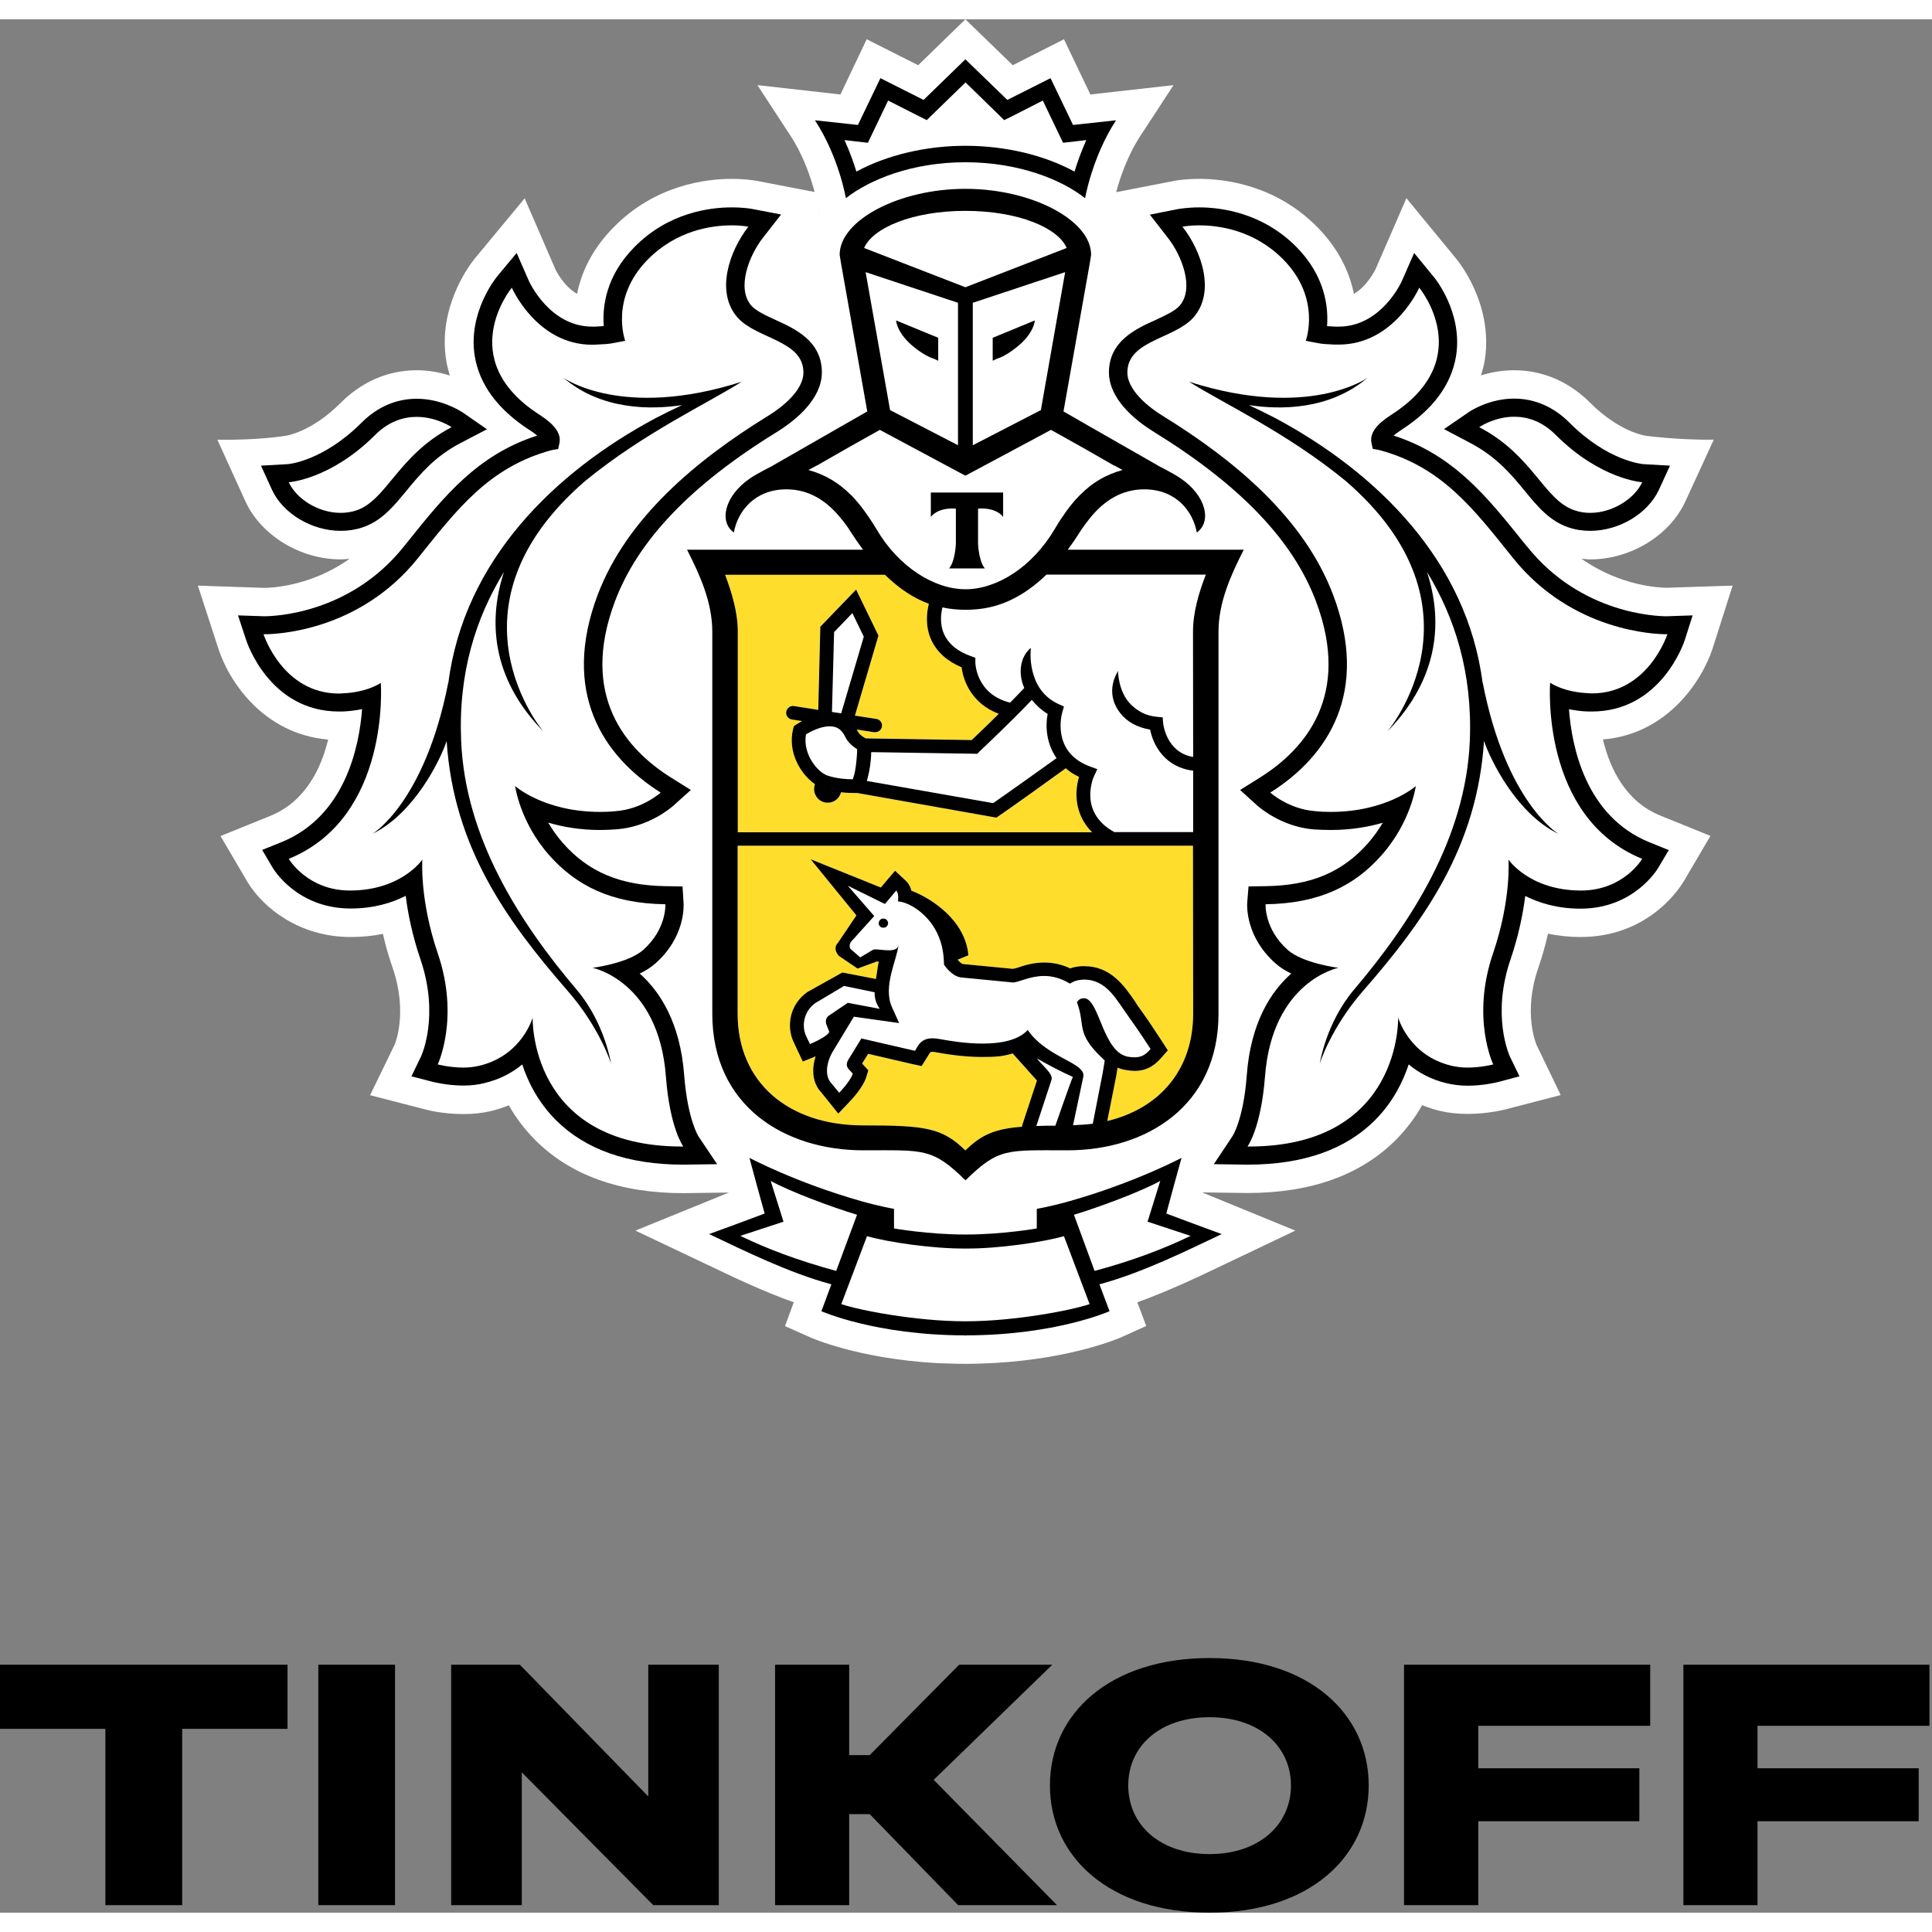 <?xml version="1.0" encoding="UTF-8"?>
<svg xmlns="http://www.w3.org/2000/svg" xmlns:xlink="http://www.w3.org/1999/xlink" width="50px" height="50px" viewBox="0 0 50 49" version="1.1">
<rect x="0" y="0" width="50" height="49" fill="#808080" stroke="none"/>
<g id="surface1">
<path style=" stroke:none;fill-rule:nonzero;fill:rgb(100%,100%,100%);fill-opacity:1;" d="M 44.324 16.277 L 44.84 14.656 L 43.133 14.711 C 42.988 14.711 41.941 14.68 40.926 13.957 C 41 13.965 41.078 13.977 41.156 13.977 C 42.199 13.977 43.211 13.359 43.617 12.477 L 44.352 10.879 C 43.434 10.891 42.59 10.777 42.59 10.777 C 42.582 10.773 41.922 10.691 41.156 9.926 C 40.605 9.375 39.926 9.082 39.188 9.082 C 38.863 9.082 38.578 9.137 38.328 9.215 C 38.367 9.086 38.406 8.953 38.426 8.82 C 38.66 7.324 37.68 6.188 37.68 6.188 L 36.398 4.629 L 35.602 6.461 C 35.598 6.465 35.398 6.895 35.039 7.105 C 34.93 6.566 34.664 5.961 34.098 5.383 C 33.023 4.293 31.719 4.129 31.035 4.129 C 30.719 4.129 30.492 4.164 30.438 4.172 L 28.887 4.473 C 28.977 4.133 29.168 3.543 29.516 3.012 L 30.371 1.703 L 28.219 1.945 L 27.535 0.516 L 26.211 1.188 L 24.984 0 L 23.762 1.188 L 22.43 0.516 L 21.75 1.945 L 19.602 1.703 L 20.457 3.012 C 20.805 3.543 20.992 4.129 21.082 4.469 L 19.605 4.184 L 19.555 4.176 C 19.48 4.164 19.254 4.129 18.938 4.129 C 18.254 4.129 16.949 4.293 15.879 5.383 C 15.309 5.961 15.043 6.566 14.934 7.105 C 14.574 6.898 14.375 6.473 14.375 6.473 L 13.578 4.633 L 12.277 6.203 C 12.117 6.402 11.332 7.477 11.547 8.82 C 11.566 8.957 11.605 9.086 11.641 9.219 C 11.395 9.141 11.109 9.082 10.785 9.082 C 10.047 9.082 9.367 9.375 8.816 9.926 C 8.055 10.691 7.395 10.777 7.398 10.777 C 7.398 10.777 6.703 10.898 5.625 10.879 L 6.352 12.477 C 6.758 13.359 7.773 13.977 8.816 13.977 C 8.895 13.977 8.973 13.969 9.047 13.961 C 8.035 14.684 6.988 14.711 6.859 14.715 L 5.121 14.656 L 5.648 16.277 C 5.914 17.109 6.797 18.492 8.492 18.641 C 8.309 19.398 7.898 20.246 7 20.613 L 5.707 21.137 L 6.414 22.34 C 6.812 22.992 7.746 23.75 9.078 23.75 C 9.363 23.75 9.641 23.723 9.91 23.668 C 9.977 23.965 10.062 24.262 10.164 24.555 C 10.562 25.715 10.219 26.52 10.215 26.531 L 9.578 27.844 L 11.004 28.211 C 11.02 28.219 11.453 28.332 11.992 28.332 C 12.238 28.332 12.469 28.309 12.691 28.258 C 12.855 28.219 13.016 28.168 13.168 28.105 C 13.352 28.43 13.578 28.727 13.84 28.992 C 14.75 29.914 16.047 30.379 17.688 30.379 L 17.691 30.379 L 18.863 30.363 L 16.445 31.348 L 18.281 32.219 C 18.949 32.539 19.738 32.918 20.543 33.203 L 20.316 33.82 L 20.949 34.102 C 21.004 34.129 22.223 34.664 24.246 34.777 C 24.246 34.777 24.734 34.797 25.004 34.797 C 25.273 34.797 25.754 34.773 25.754 34.773 C 27.766 34.656 28.973 34.129 29.031 34.102 L 29.664 33.816 L 29.434 33.203 C 30.262 32.906 31.082 32.512 31.719 32.207 L 33.523 31.348 L 31.109 30.359 L 32.285 30.375 C 33.93 30.375 35.223 29.91 36.137 28.988 C 36.395 28.723 36.621 28.43 36.805 28.102 C 36.957 28.164 37.121 28.215 37.285 28.254 C 37.504 28.305 37.738 28.328 37.984 28.328 C 38.512 28.328 38.949 28.215 38.961 28.211 L 40.391 27.84 L 39.77 26.551 C 39.754 26.52 39.41 25.711 39.809 24.555 C 39.91 24.258 39.996 23.961 40.062 23.664 C 40.332 23.719 40.613 23.75 40.902 23.75 C 42.598 23.75 43.41 22.578 43.566 22.324 L 44.266 21.133 L 42.973 20.609 C 42.074 20.246 41.664 19.395 41.484 18.637 C 43.152 18.5 44.051 17.117 44.324 16.277 Z M 21.195 5.027 L 21.176 5.031 L 21.191 5.016 Z M 21.195 5.027 "/>
<path style=" stroke:none;fill-rule:nonzero;fill:rgb(100%,100%,100%);fill-opacity:1;" d="M 24.984 4.957 C 23.617 4.957 22.59 5.398 22.363 5.914 L 24.984 6.93 L 27.605 5.914 C 27.383 5.398 26.355 4.957 24.984 4.957 Z M 24.984 4.957 "/>
<path style=" stroke:none;fill-rule:nonzero;fill:rgb(100%,100%,100%);fill-opacity:1;" d="M 25.012 31.812 L 24.961 31.812 C 24.129 31.816 22.988 31.648 22.438 31.492 L 21.773 33.25 C 22.211 33.406 23.691 33.695 24.988 33.695 C 26.281 33.695 27.762 33.402 28.199 33.25 L 27.535 31.492 C 26.984 31.652 25.844 31.816 25.012 31.812 Z M 25.012 31.812 "/>
<path style=" stroke:none;fill-rule:nonzero;fill:rgb(100%,100%,100%);fill-opacity:1;" d="M 30.027 30.062 C 29.535 30.336 28.434 30.746 27.793 30.938 L 28.328 32.391 C 29.32 32.125 30.137 31.816 30.812 31.484 L 29.699 31.117 Z M 30.027 30.062 "/>
<path style=" stroke:none;fill-rule:nonzero;fill:rgb(100%,100%,100%);fill-opacity:1;" d="M 19.945 30.062 L 20.277 31.117 L 19.16 31.484 C 19.832 31.816 20.656 32.125 21.641 32.391 L 22.18 30.938 C 21.543 30.746 20.441 30.336 19.945 30.062 Z M 19.945 30.062 "/>
<path style=" stroke:none;fill-rule:nonzero;fill:rgb(100%,100%,100%);fill-opacity:1;" d="M 24.984 3.273 C 26.02 3.273 27.031 3.516 27.809 3.941 C 27.883 3.707 27.98 3.422 28.117 3.125 L 27.82 3.16 L 27.512 3.195 L 27.383 2.918 L 26.988 2.102 L 26.27 2.469 L 25.992 2.609 L 25.77 2.395 L 24.988 1.637 L 24.211 2.395 L 23.988 2.609 L 23.707 2.469 L 22.984 2.102 L 22.598 2.918 L 22.465 3.195 L 22.152 3.16 L 21.859 3.125 C 21.996 3.426 22.094 3.707 22.164 3.941 C 22.945 3.516 23.957 3.273 24.984 3.273 Z M 24.984 3.273 "/>
<path style=" stroke:none;fill-rule:nonzero;fill:rgb(100%,100%,100%);fill-opacity:1;" d="M 40.75 12.707 C 40.883 12.754 41.02 12.773 41.156 12.773 C 41.738 12.773 42.305 12.402 42.5 11.98 C 42.5 11.98 41.43 11.914 40.277 10.77 C 39.91 10.395 39.523 10.285 39.188 10.285 C 38.672 10.285 38.285 10.555 38.285 10.555 C 39.676 11.281 39.957 12.445 40.75 12.707 Z M 40.75 12.707 "/>
<path style=" stroke:none;fill-rule:nonzero;fill:rgb(100%,100%,100%);fill-opacity:1;" d="M 8.816 12.773 C 8.949 12.773 9.086 12.754 9.219 12.707 C 10.012 12.445 10.297 11.281 11.688 10.555 C 11.688 10.555 11.301 10.285 10.785 10.285 C 10.453 10.285 10.062 10.395 9.695 10.77 C 8.547 11.914 7.473 11.98 7.473 11.98 C 7.664 12.402 8.23 12.773 8.816 12.773 Z M 8.816 12.773 "/>
<path style=" stroke:none;fill-rule:nonzero;fill:rgb(100%,100%,100%);fill-opacity:1;" d="M 41.129 17.445 C 41.152 17.449 41.172 17.449 41.199 17.449 C 42.656 17.449 43.148 15.914 43.148 15.914 L 43.121 15.914 C 42.855 15.914 40.688 15.855 39.156 13.945 C 38.145 12.688 37.32 11.582 35.688 11.148 L 35.527 11.121 L 35.492 10.961 C 35.445 10.715 35.617 10.488 36.004 10.238 C 38.258 8.793 36.73 6.945 36.73 6.945 C 36.73 6.945 36.086 8.422 34.645 8.422 C 34.613 8.422 34.574 8.422 34.539 8.422 C 34.375 8.414 34.219 8.406 34.059 8.375 L 33.793 8.324 C 33.793 8.324 34.203 7.227 33.215 6.223 C 32.469 5.461 31.559 5.336 31.035 5.336 C 30.77 5.336 30.602 5.367 30.602 5.367 C 31.102 6.008 31.461 7.066 30.887 7.719 C 30.391 8.277 29.176 8.305 29.176 9.145 C 29.176 9.496 29.516 9.91 30.121 10.281 C 31.945 11.41 33.754 12.902 34.504 14.906 C 35.445 17.402 34.387 19.062 32.875 20.012 C 32.875 20.012 33.348 20.441 34.035 20.492 C 34.176 20.508 34.312 20.512 34.441 20.512 C 35.891 20.512 36.641 19.844 36.641 19.844 C 36.641 19.844 36.52 20.77 35.762 21.625 C 35.066 22.418 34.148 22.883 32.754 22.902 C 32.754 22.902 32.711 23.535 33.328 24.086 C 33.723 24.434 34.637 24.547 34.637 24.547 C 34.637 24.547 32.926 24.887 32.738 27.363 C 32.637 28.707 32.285 29.172 32.285 29.172 L 32.316 29.172 C 36.285 29.172 36.184 25.836 36.184 25.836 C 36.184 25.836 36.461 26.82 37.566 27.082 C 37.699 27.113 37.844 27.129 37.98 27.129 C 38.336 27.129 38.645 27.047 38.645 27.047 C 38.645 27.047 38.066 25.848 38.641 24.168 C 39.117 22.777 39.039 21.746 39.039 21.746 C 39.039 21.746 39.574 22.539 40.902 22.547 L 40.914 22.547 C 42.02 22.547 42.5 21.727 42.5 21.727 C 39.852 20.648 40.113 17.172 40.113 17.172 C 40.113 17.172 40.457 17.422 41.129 17.445 Z M 40.332 21.078 C 39.258 20.559 38.574 19.176 38.41 18.68 C 38.234 21.418 36.867 23.32 35.273 25.152 C 34.445 26.098 34.16 27.023 34.16 27.023 C 34.16 27.023 34.316 25.977 35.035 25.125 C 36.52 23.371 37.934 21.191 38.039 18.668 C 38.113 16.906 37.648 15.48 36.93 14.301 C 37.332 15.527 37.277 17.031 35.906 18.43 C 35.906 18.43 38.629 15.227 34.824 11.945 C 33.297 10.695 31.633 9.926 30.773 9.379 C 33.875 10.371 35.391 9.277 35.391 9.277 C 34.398 10.121 33.117 10.105 32.32 9.984 C 32.535 10.09 32.762 10.195 33.004 10.324 C 35.617 11.715 37.969 14.008 38.367 17.184 L 38.367 17.16 C 38.977 20.277 40.332 21.078 40.332 21.078 Z M 40.332 21.078 "/>
<path style=" stroke:none;fill-rule:nonzero;fill:rgb(100%,100%,100%);fill-opacity:1;" d="M 15.336 24.547 C 15.336 24.547 16.25 24.434 16.645 24.086 C 17.262 23.535 17.219 22.902 17.219 22.902 C 15.82 22.883 14.906 22.418 14.207 21.625 C 13.457 20.77 13.332 19.848 13.332 19.848 C 13.332 19.848 14.082 20.516 15.531 20.516 C 15.66 20.516 15.797 20.508 15.938 20.496 C 16.625 20.441 17.098 20.012 17.098 20.012 C 15.586 19.062 14.527 17.402 15.465 14.906 C 16.219 12.906 18.027 11.41 19.852 10.281 C 20.457 9.91 20.793 9.5 20.793 9.145 C 20.793 8.305 19.582 8.277 19.086 7.719 C 18.512 7.066 18.871 6.004 19.367 5.367 C 19.367 5.367 19.203 5.336 18.938 5.336 C 18.414 5.336 17.508 5.461 16.762 6.223 C 15.77 7.227 16.18 8.324 16.18 8.324 L 15.914 8.375 C 15.754 8.406 15.598 8.414 15.434 8.422 C 15.398 8.422 15.363 8.422 15.328 8.422 C 13.887 8.422 13.246 6.949 13.246 6.949 C 13.246 6.949 11.715 8.793 13.969 10.242 C 14.355 10.488 14.523 10.719 14.48 10.961 L 14.445 11.121 L 14.281 11.148 C 12.652 11.586 11.824 12.688 10.816 13.945 C 9.285 15.852 7.121 15.914 6.852 15.914 L 6.82 15.914 C 6.82 15.914 7.316 17.449 8.773 17.449 C 8.797 17.449 8.816 17.449 8.844 17.445 C 9.512 17.422 9.859 17.172 9.859 17.172 C 9.859 17.172 10.117 20.648 7.473 21.727 C 7.473 21.727 7.953 22.547 9.059 22.547 L 9.07 22.547 C 10.398 22.539 10.934 21.746 10.934 21.746 C 10.934 21.746 10.855 22.777 11.332 24.168 C 11.906 25.848 11.328 27.047 11.328 27.047 C 11.328 27.047 11.637 27.129 11.992 27.129 C 12.133 27.129 12.273 27.113 12.406 27.082 C 13.512 26.82 13.789 25.836 13.789 25.836 C 13.789 25.836 13.688 29.172 17.656 29.172 L 17.684 29.172 C 17.684 29.172 17.336 28.707 17.234 27.363 C 17.043 24.887 15.336 24.547 15.336 24.547 Z M 14.695 25.152 C 13.102 23.32 11.742 21.418 11.562 18.68 C 11.395 19.176 10.719 20.559 9.645 21.078 C 9.645 21.078 10.996 20.277 11.602 17.16 L 11.602 17.184 C 12.004 14.012 14.355 11.715 16.969 10.324 C 17.211 10.195 17.438 10.086 17.652 9.984 C 16.855 10.105 15.574 10.121 14.582 9.277 C 14.582 9.277 16.098 10.371 19.199 9.379 C 18.34 9.926 16.672 10.695 15.148 11.945 C 11.34 15.227 14.062 18.43 14.062 18.43 C 12.695 17.027 12.641 15.527 13.043 14.301 C 12.32 15.48 11.859 16.906 11.934 18.668 C 12.039 21.191 13.449 23.371 14.934 25.125 C 15.652 25.977 15.812 27.023 15.812 27.023 C 15.812 27.023 15.523 26.098 14.695 25.152 Z M 14.695 25.152 "/>
<path style=" stroke:none;fill-rule:nonzero;fill:rgb(100%,100%,100%);fill-opacity:1;" d="M 22.051 12.34 C 22.117 12.406 22.18 12.48 22.242 12.555 C 22.258 12.574 22.27 12.59 22.285 12.609 C 22.34 12.684 22.398 12.762 22.453 12.844 C 22.465 12.859 22.477 12.879 22.492 12.898 C 22.559 12.996 22.621 13.098 22.684 13.203 C 23.254 14.172 24.172 14.75 24.984 14.754 C 25.797 14.75 26.711 14.172 27.289 13.203 C 27.352 13.094 27.414 12.992 27.48 12.895 C 27.492 12.879 27.504 12.867 27.512 12.852 C 27.566 12.77 27.629 12.688 27.691 12.605 C 27.703 12.59 27.715 12.574 27.727 12.562 C 27.789 12.484 27.855 12.406 27.922 12.336 C 27.934 12.324 27.945 12.316 27.953 12.309 C 28.246 12.016 28.594 11.793 29.047 11.668 L 28.848 11.551 L 28.832 11.551 L 28.027 11.094 L 27.199 10.629 L 24.992 11.809 L 24.984 11.805 L 24.98 11.809 L 22.77 10.629 L 21.941 11.09 L 21.137 11.551 L 21.125 11.551 L 20.922 11.664 C 21.379 11.789 21.723 12.008 22.016 12.305 C 22.027 12.312 22.039 12.328 22.051 12.34 Z M 24.09 12.246 L 25.961 12.246 L 25.961 12.875 C 25.742 12.609 25.312 12.664 25.312 12.664 L 25.312 13.57 C 25.312 13.57 25.328 14.02 25.488 14.211 L 24.562 14.211 C 24.723 14.02 24.738 13.57 24.738 13.57 L 24.738 12.664 C 24.738 12.664 24.312 12.609 24.09 12.875 Z M 24.09 12.246 "/>
<path style=" stroke:none;fill-rule:nonzero;fill:rgb(100%,100%,100%);fill-opacity:1;" d="M 24.793 11.023 L 24.793 7.336 L 22.402 6.543 L 23.035 10.113 Z M 24.281 8.242 L 24.281 8.832 L 24.164 8.781 C 24.16 8.777 23.988 8.738 23.691 8.508 C 23.203 8.137 23.191 7.793 23.191 7.793 Z M 24.281 8.242 "/>
<path style=" stroke:none;fill-rule:nonzero;fill:rgb(100%,100%,100%);fill-opacity:1;" d="M 26.941 10.113 L 27.566 6.543 L 25.176 7.336 L 25.176 11.023 Z M 25.691 8.242 L 26.777 7.793 C 26.777 7.793 26.77 8.137 26.277 8.512 C 25.984 8.742 25.812 8.777 25.805 8.781 L 25.691 8.836 Z M 25.691 8.242 "/>
<path style=" stroke:none;fill-rule:nonzero;fill:rgb(100%,100%,100%);fill-opacity:1;" d="M 21.41 19.57 C 21.645 19.652 21.926 19.668 22.07 19.668 C 22.078 19.652 22.086 19.629 22.09 19.602 C 22.105 19.562 22.117 19.52 22.125 19.473 C 22.164 19.27 22.18 19.039 22.184 18.891 C 22.086 18.828 21.949 18.723 21.871 18.562 C 21.781 18.379 21.656 18.297 21.469 18.297 C 21.227 18.297 20.969 18.438 20.859 18.504 C 20.773 19.012 21.152 19.477 21.41 19.57 Z M 21.41 19.57 "/>
<path style=" stroke:none;fill-rule:nonzero;fill:rgb(100%,100%,100%);fill-opacity:1;" d="M 26.703 17.613 C 26.258 18.086 25.391 18.91 25.344 18.953 L 25.293 19.004 L 22.547 18.965 C 22.547 19.23 22.5 19.457 22.457 19.625 C 22.449 19.652 22.441 19.68 22.434 19.711 L 25.703 20.285 C 26.043 20.051 26.98 19.383 27.344 19.121 C 27.078 18.742 27.055 18.293 27.113 17.977 C 26.941 17.867 26.809 17.742 26.703 17.613 Z M 26.703 17.613 "/>
<path style=" stroke:none;fill-rule:nonzero;fill:rgb(100%,100%,100%);fill-opacity:1;" d="M 27.074 14.371 C 26.441 14.988 25.832 15.215 25.293 15.266 C 25.195 15.277 25.094 15.285 24.992 15.285 L 24.98 15.285 C 24.879 15.285 24.777 15.277 24.68 15.266 C 24.586 15.258 24.484 15.242 24.387 15.223 C 24.352 15.359 24.305 15.652 24.434 15.926 C 24.547 16.176 24.781 16.359 25.121 16.48 L 25.234 16.523 L 25.238 16.645 C 25.238 16.684 25.262 17.465 26.137 17.684 C 26.277 17.539 26.406 17.41 26.504 17.301 C 26.324 16.891 26.418 16.473 26.676 16.266 C 26.664 16.309 26.551 17.34 27.391 17.719 L 27.531 17.785 L 27.488 17.93 C 27.477 17.973 27.195 18.969 28.211 19.34 L 28.391 19.406 L 28.312 19.578 C 28.293 19.613 27.895 20.52 28.836 21.031 L 30.875 21.031 L 30.875 19.441 C 30.148 19.355 29.844 18.785 29.762 18.379 C 29.426 18.324 29.164 18.18 28.988 17.945 C 28.559 17.395 28.926 16.887 28.93 16.859 C 28.93 16.863 28.93 17.402 29.27 17.738 C 29.438 17.898 29.637 18.02 29.938 18.047 L 30.086 18.062 L 30.102 18.211 C 30.105 18.242 30.188 18.973 30.875 19.086 L 30.875 15.84 C 30.875 15.34 31.023 14.832 31.203 14.367 L 27.074 14.367 Z M 27.074 14.371 "/>
<path style=" stroke:none;fill-rule:nonzero;fill:rgb(100%,100%,100%);fill-opacity:1;" d="M 21.586 15.855 L 21.531 17.926 L 21.77 17.961 L 22.355 15.977 L 22.059 15.367 Z M 21.586 15.855 "/>
<path style=" stroke:none;fill-rule:nonzero;fill:rgb(100%,100%,100%);fill-opacity:1;" d="M 28.039 25.336 C 28.059 25.336 28.078 25.34 28.098 25.344 C 28.461 25.445 28.555 26.734 29.191 26.848 C 29.254 26.863 29.312 26.863 29.363 26.863 C 29.547 26.863 29.656 26.789 29.777 26.648 C 29.777 26.648 29.453 26.156 29.215 25.82 C 28.895 25.383 28.648 24.855 28.051 24.855 C 28.039 24.855 28.02 24.855 28.008 24.855 C 27.809 24.867 27.691 24.961 27.691 24.961 C 27.449 24.812 27.227 24.762 27.02 24.762 C 26.648 24.762 26.359 24.926 26.215 24.926 L 26.207 24.926 L 24.879 24.801 C 24.672 24.781 24.508 24.574 24.449 24.496 C 24.434 24.473 24.426 24.461 24.426 24.461 C 24.426 24.426 24.426 24.387 24.426 24.355 C 24.379 23.289 23.539 22.836 23.238 22.828 C 23.238 22.828 23.277 22.625 23.195 22.547 L 22.902 22.895 L 21.941 22.422 L 22.625 23.207 L 22.043 23.848 C 21.973 23.922 21.98 24.02 22.012 24.059 L 22.262 24.277 L 22.578 24.09 C 22.594 24.078 22.625 24.074 22.66 24.074 C 22.746 24.074 22.879 24.094 22.996 24.094 C 23.129 24.094 23.238 24.066 23.254 23.949 C 23.215 24.344 22.84 25.031 23.086 25.57 L 23.266 25.977 L 22.094 25.809 L 21.543 26.719 C 21.375 27.023 21.348 27.352 21.512 27.527 L 21.715 27.781 C 21.715 27.781 22.004 27.48 22.07 27.285 L 21.977 27.184 C 21.898 27.098 21.902 27.023 21.949 26.934 L 22.293 26.371 L 23.68 26.691 L 23.754 26.57 C 23.848 26.414 23.98 26.367 24.129 26.367 C 24.191 26.367 24.254 26.375 24.32 26.387 C 24.574 26.438 25 26.504 25.422 26.504 C 25.887 26.504 26.348 26.422 26.594 26.152 C 27.094 26.883 28.113 27 28.031 27.367 L 27.766 28.621 C 27.941 28.613 28.113 28.602 28.273 28.578 L 28.527 27.277 C 28.559 27.137 28.586 26.945 28.586 26.945 C 28.484 26.848 28.25 26.641 28.113 26.391 C 27.934 26.051 28.031 25.875 27.863 25.434 C 27.871 25.438 27.922 25.336 28.039 25.336 Z M 22.855 23.508 C 22.785 23.508 22.738 23.449 22.738 23.383 C 22.746 23.32 22.801 23.266 22.867 23.273 C 22.934 23.277 22.984 23.336 22.98 23.398 C 22.977 23.461 22.918 23.512 22.855 23.508 Z M 22.855 23.508 "/>
<path style=" stroke:none;fill-rule:nonzero;fill:rgb(100%,100%,100%);fill-opacity:1;" d="M 20.961 26.52 C 20.961 26.52 21.422 26.332 21.461 26.203 L 21.402 26.051 C 21.359 25.953 21.363 25.848 21.445 25.789 L 21.941 25.453 L 22.773 25.609 C 22.773 25.609 22.621 25.426 22.637 25.18 L 21.848 25.012 L 21.102 25.461 C 20.781 25.695 20.758 26.078 20.863 26.305 Z M 20.961 26.52 "/>
<path style=" stroke:none;fill-rule:nonzero;fill:rgb(100%,100%,100%);fill-opacity:1;" d="M 26.82 28.637 C 26.969 28.633 27.133 28.629 27.312 28.629 C 27.312 28.629 27.738 27.406 27.762 27.367 C 27.523 27.266 27.027 27.004 26.836 26.887 C 26.961 27.074 27.27 27.285 27.207 27.449 Z M 26.82 28.637 "/>
<path style=" stroke:none;fill-rule:nonzero;fill:rgb(100%,86.667%,17.647%);fill-opacity:1;" d="M 30.879 21.387 L 19.094 21.387 L 19.094 25.734 C 19.094 27.512 20.406 28.625 22.34 28.625 C 23.961 28.625 24.387 28.688 24.988 29.273 C 25.402 28.867 25.746 28.719 26.449 28.66 L 26.465 28.594 L 26.836 27.465 C 26.816 27.441 26.207 26.766 26.207 26.766 C 25.969 26.844 25.766 26.855 25.426 26.855 C 25.078 26.855 24.684 26.816 24.258 26.738 C 24.215 26.727 24.172 26.727 24.133 26.727 C 24.082 26.727 24.078 26.73 24.062 26.754 L 23.988 26.875 L 23.855 27.094 L 23.602 27.035 L 22.469 26.773 L 22.316 27.023 L 22.34 27.051 L 22.477 27.199 L 22.414 27.395 C 22.332 27.648 22.062 27.941 21.98 28.023 L 21.699 28.32 L 21.441 28.004 L 21.246 27.766 C 21.043 27.543 20.996 27.199 21.109 26.84 C 21.109 26.844 21.105 26.848 21.098 26.848 L 20.781 26.977 L 20.637 26.668 L 20.535 26.453 C 20.359 26.07 20.426 25.512 20.895 25.176 L 21.805 24.672 L 22.668 24.84 C 22.691 24.758 22.723 24.465 22.746 24.391 C 22.73 24.391 22.715 24.387 22.699 24.387 L 22.199 24.566 L 21.719 24.242 C 21.719 24.242 21.527 24.062 21.699 23.887 L 22.164 23.191 L 20.984 21.738 L 22.801 22.469 L 23.164 22.035 L 23.445 22.297 C 23.523 22.371 23.566 22.461 23.59 22.555 C 24.09 22.746 24.984 23.309 25.066 24.227 L 24.785 24.336 L 24.785 24.344 C 24.848 24.418 24.902 24.449 24.918 24.449 L 26.215 24.578 C 26.246 24.57 26.289 24.555 26.332 24.543 C 26.492 24.488 26.734 24.41 27.023 24.41 C 27.258 24.41 27.48 24.465 27.699 24.562 C 27.777 24.535 27.879 24.512 27.988 24.504 L 28.051 24.504 C 28.746 24.504 29.09 25.012 29.367 25.418 C 29.414 25.488 29.461 25.555 29.508 25.621 C 29.75 25.957 30.066 26.445 30.078 26.465 L 30.223 26.684 L 30.047 26.887 C 29.91 27.039 29.707 27.219 29.359 27.219 C 29.289 27.219 29.211 27.211 29.125 27.195 C 29.051 27.18 28.984 27.16 28.922 27.133 C 28.91 27.199 28.895 27.281 28.883 27.348 L 28.656 28.512 C 30.016 28.184 30.879 27.176 30.879 25.738 Z M 30.879 21.387 "/>
<path style=" stroke:none;fill-rule:nonzero;fill:rgb(100%,86.667%,17.647%);fill-opacity:1;" d="M 19.094 21.035 L 28.258 21.035 C 27.801 20.574 27.809 19.984 27.926 19.602 C 27.793 19.539 27.68 19.465 27.582 19.383 C 27.227 19.645 26.133 20.426 25.848 20.621 L 25.785 20.66 L 22.188 20.023 L 22.117 20.023 C 22.031 20.023 21.902 20.02 21.766 20.004 C 21.727 20.16 21.586 20.27 21.426 20.27 C 21.41 20.27 21.387 20.27 21.367 20.266 C 21.273 20.25 21.191 20.203 21.137 20.125 C 21.082 20.051 21.059 19.961 21.074 19.867 L 21.09 19.789 C 20.719 19.535 20.375 18.961 20.527 18.355 L 20.543 18.293 L 20.594 18.258 C 20.602 18.25 20.664 18.211 20.758 18.156 L 20.496 18.117 C 20.398 18.102 20.332 18.012 20.348 17.918 C 20.363 17.82 20.453 17.754 20.551 17.77 L 21.172 17.867 L 21.23 15.715 L 22.156 14.754 L 22.734 15.949 L 22.125 18.02 L 22.676 18.102 C 22.77 18.117 22.836 18.207 22.824 18.305 C 22.809 18.391 22.734 18.449 22.645 18.449 C 22.637 18.449 22.625 18.449 22.617 18.449 L 22.172 18.375 C 22.176 18.391 22.184 18.398 22.191 18.41 C 22.238 18.508 22.344 18.578 22.406 18.605 L 25.148 18.648 C 25.266 18.539 25.555 18.262 25.848 17.969 C 25.176 17.719 24.93 17.145 24.887 16.766 C 24.512 16.609 24.25 16.375 24.105 16.066 C 23.93 15.688 23.992 15.305 24.039 15.121 C 23.676 14.988 23.289 14.75 22.898 14.367 L 18.766 14.367 C 18.945 14.836 19.094 15.34 19.094 15.844 Z M 19.094 21.035 "/>
<path style=" stroke:none;fill-rule:nonzero;fill:rgb(0%,0%,0%);fill-opacity:1;" d="M 22.867 23.273 C 22.801 23.266 22.746 23.32 22.742 23.383 C 22.734 23.449 22.785 23.508 22.855 23.508 C 22.922 23.516 22.977 23.465 22.984 23.398 C 22.984 23.336 22.938 23.273 22.867 23.273 Z M 22.867 23.273 "/>
<path style=" stroke:none;fill-rule:nonzero;fill:rgb(0%,0%,0%);fill-opacity:1;" d="M 30.863 31.16 L 30.184 30.906 L 30.371 30.215 L 30.578 29.465 C 30.578 29.465 29.375 30.105 27.68 30.586 C 27.199 30.723 26.832 30.785 26.832 30.785 L 26.832 31.293 C 26.832 31.293 25.926 31.449 25.012 31.449 L 24.957 31.449 C 24.043 31.449 23.137 31.293 23.137 31.293 L 23.137 30.785 C 23.137 30.785 22.77 30.723 22.289 30.586 C 20.594 30.105 19.395 29.465 19.395 29.465 L 19.598 30.215 L 19.789 30.906 L 19.109 31.16 L 18.352 31.438 C 19.219 31.848 20.418 32.445 21.516 32.738 L 21.258 33.434 C 21.258 33.434 22.648 34.055 24.969 34.059 L 24.969 34.062 L 25.004 34.062 L 25.004 34.059 C 27.324 34.055 28.715 33.434 28.715 33.434 L 28.453 32.738 C 29.551 32.445 30.754 31.848 31.617 31.438 Z M 19.16 31.484 L 20.277 31.117 L 19.945 30.062 C 20.438 30.336 21.543 30.746 22.18 30.938 L 21.641 32.391 C 20.656 32.125 19.832 31.812 19.16 31.484 Z M 24.988 33.695 C 23.691 33.695 22.207 33.402 21.773 33.25 L 22.438 31.492 C 22.984 31.648 24.129 31.816 24.961 31.812 L 25.012 31.812 C 25.844 31.816 26.984 31.648 27.535 31.492 L 28.199 33.25 C 27.762 33.402 26.281 33.695 24.988 33.695 Z M 28.328 32.391 L 27.793 30.938 C 28.434 30.746 29.535 30.336 30.027 30.062 L 29.699 31.117 L 30.812 31.484 C 30.137 31.812 29.32 32.125 28.328 32.391 Z M 28.328 32.391 "/>
<path style=" stroke:none;fill-rule:nonzero;fill:rgb(0%,0%,0%);fill-opacity:1;" d="M 24.984 3.699 C 26.367 3.699 27.473 4.148 28.082 4.629 C 28.082 4.629 28.266 3.559 28.883 2.613 L 27.77 2.734 L 27.188 1.523 L 26.07 2.086 L 24.984 1.035 L 23.902 2.086 L 22.785 1.523 L 22.203 2.734 L 21.09 2.613 C 21.711 3.559 21.891 4.629 21.891 4.629 C 22.504 4.148 23.605 3.699 24.984 3.699 Z M 22.152 3.16 L 22.461 3.195 L 22.594 2.918 L 22.984 2.102 L 23.707 2.469 L 23.984 2.609 L 24.207 2.391 L 24.988 1.633 L 25.766 2.391 L 25.988 2.609 L 26.27 2.469 L 26.988 2.102 L 27.379 2.918 L 27.512 3.195 L 27.82 3.16 L 28.113 3.125 C 27.98 3.426 27.879 3.707 27.809 3.941 C 27.031 3.516 26.016 3.273 24.984 3.273 C 23.957 3.273 22.945 3.516 22.164 3.941 C 22.09 3.707 21.992 3.422 21.855 3.125 Z M 22.152 3.16 "/>
<path style=" stroke:none;fill-rule:nonzero;fill:rgb(0%,0%,0%);fill-opacity:1;" d="M 41.195 17.914 C 42.984 17.914 43.582 16.133 43.605 16.055 L 43.805 15.426 L 43.137 15.449 L 43.133 15.449 C 42.895 15.449 40.926 15.398 39.527 13.652 L 39.395 13.492 C 38.48 12.352 37.613 11.27 36.066 10.773 C 36.109 10.734 36.176 10.688 36.262 10.629 C 37.082 10.102 37.562 9.457 37.684 8.707 C 37.859 7.582 37.129 6.688 37.094 6.652 L 36.598 6.047 L 36.285 6.762 C 36.266 6.809 35.742 7.953 34.645 7.953 L 34.562 7.953 C 34.484 7.949 34.414 7.945 34.344 7.941 C 34.383 7.43 34.285 6.637 33.555 5.895 C 32.676 5.004 31.598 4.867 31.035 4.867 C 30.734 4.867 30.531 4.906 30.512 4.906 L 29.758 5.055 L 30.223 5.652 C 30.586 6.113 30.918 6.965 30.527 7.414 C 30.402 7.555 30.145 7.668 29.898 7.785 C 29.391 8.012 28.699 8.332 28.699 9.141 C 28.699 9.664 29.113 10.215 29.867 10.68 C 32.094 12.055 33.465 13.484 34.059 15.066 C 34.973 17.5 33.777 18.887 32.617 19.617 L 32.094 19.945 L 32.551 20.359 C 32.613 20.41 33.172 20.895 33.996 20.965 C 34.152 20.973 34.301 20.98 34.441 20.98 C 34.969 20.98 35.422 20.898 35.785 20.793 C 35.684 20.965 35.562 21.141 35.406 21.32 C 34.742 22.074 33.926 22.418 32.75 22.434 L 32.312 22.441 L 32.277 22.871 C 32.273 22.957 32.242 23.754 33.012 24.434 C 33.129 24.539 33.27 24.625 33.418 24.695 C 32.898 25.156 32.367 25.957 32.266 27.332 C 32.18 28.48 31.898 28.902 31.895 28.906 L 31.414 29.629 L 32.285 29.641 C 33.727 29.641 34.832 29.25 35.594 28.48 C 36.047 28.023 36.305 27.504 36.457 27.047 C 36.711 27.258 37.035 27.441 37.457 27.539 C 37.617 27.574 37.793 27.598 37.98 27.598 C 38.387 27.598 38.727 27.512 38.766 27.504 L 39.324 27.355 L 39.078 26.848 C 39.059 26.805 38.594 25.781 39.094 24.324 C 39.309 23.691 39.418 23.125 39.473 22.688 C 39.824 22.863 40.293 23.016 40.902 23.016 C 42.281 23.016 42.887 22.004 42.914 21.961 L 43.188 21.5 L 42.684 21.297 C 41.039 20.625 40.676 18.828 40.605 17.855 C 40.754 17.883 40.922 17.91 41.113 17.914 Z M 42.5 21.727 C 42.5 21.727 42.02 22.547 40.914 22.547 L 40.902 22.547 C 39.574 22.539 39.039 21.746 39.039 21.746 C 39.039 21.746 39.117 22.777 38.641 24.168 C 38.066 25.848 38.645 27.047 38.645 27.047 C 38.645 27.047 38.336 27.129 37.977 27.129 C 37.84 27.129 37.699 27.113 37.566 27.082 C 36.457 26.82 36.184 25.832 36.184 25.832 C 36.184 25.832 36.285 29.172 32.316 29.172 L 32.285 29.172 C 32.285 29.172 32.633 28.707 32.738 27.363 C 32.926 24.887 34.637 24.547 34.637 24.547 C 34.637 24.547 33.727 24.434 33.328 24.086 C 32.711 23.535 32.754 22.902 32.754 22.902 C 34.152 22.883 35.066 22.418 35.762 21.625 C 36.516 20.77 36.641 19.844 36.641 19.844 C 36.641 19.844 35.891 20.512 34.438 20.512 C 34.312 20.512 34.176 20.508 34.035 20.492 C 33.348 20.441 32.875 20.012 32.875 20.012 C 34.383 19.062 35.445 17.402 34.504 14.902 C 33.75 12.902 31.941 11.406 30.121 10.281 C 29.516 9.91 29.176 9.496 29.176 9.141 C 29.176 8.305 30.391 8.277 30.887 7.715 C 31.461 7.062 31.102 6.004 30.602 5.367 C 30.602 5.367 30.77 5.332 31.035 5.332 C 31.559 5.332 32.469 5.461 33.215 6.219 C 34.203 7.227 33.793 8.32 33.793 8.32 L 34.059 8.371 C 34.219 8.406 34.375 8.41 34.539 8.418 C 34.574 8.418 34.609 8.418 34.645 8.418 C 36.086 8.418 36.73 6.945 36.73 6.945 C 36.73 6.945 38.258 8.789 36.008 10.234 C 35.617 10.484 35.449 10.711 35.492 10.957 L 35.527 11.117 L 35.688 11.145 C 37.32 11.578 38.148 12.684 39.156 13.941 C 40.688 15.852 42.855 15.914 43.125 15.914 L 43.152 15.914 C 43.152 15.914 42.656 17.445 41.199 17.445 C 41.176 17.445 41.156 17.445 41.129 17.441 C 40.461 17.418 40.117 17.168 40.117 17.168 C 40.117 17.168 39.852 20.648 42.5 21.727 Z M 42.5 21.727 "/>
<path style=" stroke:none;fill-rule:nonzero;fill:rgb(0%,0%,0%);fill-opacity:1;" d="M 38.059 10.969 C 38.723 11.316 39.113 11.781 39.453 12.195 C 39.785 12.602 40.105 12.988 40.602 13.152 C 40.777 13.211 40.965 13.238 41.156 13.238 C 41.902 13.238 42.648 12.793 42.934 12.172 L 43.219 11.551 L 42.527 11.512 C 42.496 11.508 41.605 11.43 40.617 10.438 C 40.211 10.031 39.719 9.816 39.188 9.816 C 38.539 9.816 38.059 10.133 38.008 10.168 L 37.371 10.605 Z M 39.188 10.285 C 39.523 10.285 39.91 10.395 40.277 10.77 C 41.43 11.914 42.5 11.98 42.5 11.98 C 42.305 12.402 41.738 12.773 41.156 12.773 C 41.02 12.773 40.887 12.754 40.75 12.707 C 39.957 12.445 39.676 11.281 38.281 10.555 C 38.281 10.555 38.672 10.285 39.188 10.285 Z M 39.188 10.285 "/>
<path style=" stroke:none;fill-rule:nonzero;fill:rgb(0%,0%,0%);fill-opacity:1;" d="M 38.371 17.16 L 38.371 17.184 C 37.969 14.008 35.617 11.719 33.004 10.32 C 32.762 10.195 32.539 10.086 32.32 9.984 C 33.117 10.105 34.398 10.121 35.391 9.277 C 35.391 9.277 33.875 10.371 30.773 9.379 C 31.633 9.926 33.301 10.695 34.824 11.945 C 38.629 15.227 35.906 18.43 35.906 18.43 C 37.273 17.027 37.332 15.527 36.93 14.301 C 37.648 15.477 38.109 16.906 38.039 18.668 C 37.934 21.188 36.52 23.371 35.031 25.125 C 34.316 25.977 34.156 27.02 34.156 27.02 C 34.156 27.02 34.445 26.098 35.273 25.148 C 36.867 23.32 38.23 21.418 38.406 18.676 C 38.574 19.172 39.25 20.559 40.328 21.078 C 40.332 21.078 38.977 20.277 38.371 17.16 Z M 38.371 17.16 "/>
<path style=" stroke:none;fill-rule:nonzero;fill:rgb(0%,0%,0%);fill-opacity:1;" d="M 18.074 28.906 C 18.074 28.902 17.797 28.477 17.707 27.332 C 17.605 25.957 17.074 25.156 16.555 24.695 C 16.703 24.625 16.844 24.539 16.961 24.434 C 17.73 23.754 17.695 22.957 17.691 22.871 L 17.664 22.441 L 17.223 22.434 C 16.051 22.414 15.23 22.07 14.566 21.316 C 14.414 21.141 14.289 20.965 14.188 20.789 C 14.555 20.898 15 20.98 15.531 20.98 C 15.672 20.98 15.82 20.973 15.977 20.961 C 16.801 20.891 17.359 20.41 17.422 20.355 L 17.879 19.945 L 17.355 19.617 C 16.191 18.883 15 17.496 15.914 15.066 C 16.508 13.484 17.879 12.051 20.105 10.68 C 20.859 10.211 21.27 9.664 21.27 9.141 C 21.27 8.328 20.582 8.012 20.074 7.781 C 19.828 7.668 19.57 7.551 19.445 7.41 C 19.055 6.965 19.383 6.113 19.746 5.652 L 20.215 5.051 L 19.457 4.906 C 19.438 4.902 19.238 4.867 18.938 4.867 C 18.371 4.867 17.297 5 16.418 5.895 C 15.684 6.637 15.586 7.43 15.625 7.938 C 15.555 7.945 15.48 7.949 15.406 7.953 L 15.328 7.953 C 14.227 7.953 13.703 6.805 13.684 6.762 L 13.371 6.047 L 12.871 6.648 C 12.84 6.684 12.109 7.582 12.285 8.707 C 12.406 9.453 12.883 10.098 13.703 10.629 C 13.793 10.684 13.855 10.734 13.902 10.773 C 12.355 11.27 11.488 12.352 10.574 13.492 L 10.445 13.652 C 9.047 15.398 7.07 15.449 6.836 15.449 L 6.16 15.426 L 6.367 16.055 C 6.391 16.133 6.984 17.914 8.773 17.914 L 8.859 17.914 C 9.051 17.906 9.219 17.883 9.371 17.852 C 9.297 18.824 8.934 20.621 7.289 21.293 L 6.785 21.496 L 7.059 21.961 C 7.086 22.004 7.695 23.012 9.074 23.012 C 9.68 23.012 10.148 22.863 10.5 22.684 C 10.555 23.125 10.664 23.688 10.879 24.32 C 11.379 25.781 10.914 26.805 10.895 26.844 L 10.648 27.355 L 11.207 27.5 C 11.246 27.508 11.586 27.594 11.992 27.594 C 12.184 27.594 12.359 27.574 12.516 27.535 C 12.941 27.438 13.266 27.254 13.516 27.047 C 13.664 27.504 13.926 28.02 14.375 28.477 C 15.145 29.25 16.246 29.641 17.688 29.641 L 18.559 29.629 Z M 17.652 29.172 C 13.684 29.172 13.785 25.836 13.785 25.836 C 13.785 25.836 13.512 26.82 12.402 27.082 C 12.27 27.113 12.129 27.129 11.992 27.129 C 11.637 27.129 11.328 27.047 11.328 27.047 C 11.328 27.047 11.902 25.848 11.328 24.168 C 10.855 22.777 10.93 21.746 10.93 21.746 C 10.93 21.746 10.398 22.539 9.07 22.547 L 9.059 22.547 C 7.953 22.547 7.473 21.727 7.473 21.727 C 10.117 20.648 9.855 17.172 9.855 17.172 C 9.855 17.172 9.512 17.422 8.844 17.445 C 8.816 17.449 8.797 17.449 8.773 17.449 C 7.312 17.449 6.82 15.914 6.82 15.914 L 6.848 15.914 C 7.117 15.914 9.285 15.855 10.816 13.945 C 11.824 12.688 12.652 11.586 14.281 11.148 L 14.445 11.121 L 14.48 10.961 C 14.523 10.715 14.355 10.488 13.969 10.238 C 11.715 8.793 13.246 6.945 13.246 6.945 C 13.246 6.945 13.887 8.422 15.328 8.422 C 15.363 8.422 15.398 8.418 15.434 8.418 C 15.598 8.41 15.758 8.406 15.914 8.371 L 16.18 8.32 C 16.18 8.32 15.77 7.227 16.762 6.219 C 17.508 5.461 18.414 5.332 18.938 5.332 C 19.203 5.332 19.367 5.367 19.367 5.367 C 18.871 6.004 18.512 7.062 19.086 7.715 C 19.582 8.277 20.793 8.305 20.793 9.141 C 20.793 9.496 20.457 9.91 19.848 10.281 C 18.027 11.406 16.219 12.902 15.465 14.902 C 14.527 17.402 15.586 19.059 17.098 20.012 C 17.098 20.012 16.625 20.441 15.938 20.492 C 15.797 20.508 15.66 20.512 15.531 20.512 C 14.082 20.512 13.332 19.844 13.332 19.844 C 13.332 19.844 13.453 20.77 14.207 21.625 C 14.906 22.418 15.82 22.883 17.219 22.902 C 17.219 22.902 17.262 23.535 16.645 24.086 C 16.246 24.434 15.336 24.547 15.336 24.547 C 15.336 24.547 17.047 24.887 17.234 27.363 C 17.336 28.707 17.684 29.172 17.684 29.172 Z M 17.652 29.172 "/>
<path style=" stroke:none;fill-rule:nonzero;fill:rgb(0%,0%,0%);fill-opacity:1;" d="M 8.816 13.238 C 9.008 13.238 9.195 13.211 9.371 13.152 C 9.871 12.992 10.188 12.602 10.52 12.199 C 10.863 11.785 11.246 11.316 11.914 10.969 L 12.602 10.609 L 11.965 10.168 C 11.91 10.137 11.43 9.82 10.785 9.82 C 10.254 9.82 9.762 10.031 9.355 10.441 C 8.363 11.43 7.477 11.512 7.445 11.512 L 6.754 11.551 L 7.039 12.176 C 7.324 12.793 8.07 13.238 8.816 13.238 Z M 9.695 10.77 C 10.062 10.398 10.449 10.289 10.785 10.289 C 11.301 10.289 11.688 10.555 11.688 10.555 C 10.297 11.281 10.012 12.445 9.219 12.711 C 9.086 12.754 8.949 12.773 8.816 12.773 C 8.23 12.773 7.668 12.406 7.473 11.98 C 7.473 11.98 8.543 11.914 9.695 10.77 Z M 9.695 10.77 "/>
<path style=" stroke:none;fill-rule:nonzero;fill:rgb(0%,0%,0%);fill-opacity:1;" d="M 11.934 18.668 C 11.859 16.906 12.32 15.48 13.043 14.301 C 12.641 15.527 12.695 17.031 14.062 18.43 C 14.062 18.43 11.34 15.227 15.148 11.945 C 16.672 10.695 18.34 9.926 19.195 9.379 C 16.098 10.371 14.582 9.277 14.582 9.277 C 15.57 10.121 16.855 10.105 17.652 9.984 C 17.434 10.086 17.211 10.195 16.969 10.32 C 14.352 11.719 12.004 14.008 11.602 17.184 L 11.602 17.16 C 10.992 20.277 9.641 21.078 9.641 21.078 C 10.715 20.555 11.395 19.176 11.559 18.676 C 11.738 21.418 13.102 23.32 14.695 25.148 C 15.523 26.098 15.812 27.02 15.812 27.02 C 15.812 27.02 15.652 25.977 14.934 25.125 C 13.449 23.375 12.039 21.191 11.934 18.668 Z M 11.934 18.668 "/>
<path style=" stroke:none;fill-rule:nonzero;fill:rgb(0%,0%,0%);fill-opacity:1;" d="M 24.09 12.246 L 24.09 12.875 C 24.312 12.609 24.738 12.664 24.738 12.664 L 24.738 13.574 C 24.738 13.574 24.723 14.02 24.562 14.211 L 25.488 14.211 C 25.328 14.02 25.312 13.574 25.312 13.574 L 25.312 12.664 C 25.312 12.664 25.742 12.609 25.961 12.875 L 25.961 12.246 Z M 24.09 12.246 "/>
<path style=" stroke:none;fill-rule:nonzero;fill:rgb(0%,0%,0%);fill-opacity:1;" d="M 23.691 8.512 C 23.988 8.742 24.156 8.777 24.164 8.781 L 24.281 8.836 L 24.281 8.242 L 23.191 7.793 C 23.191 7.793 23.203 8.137 23.691 8.512 Z M 23.691 8.512 "/>
<path style=" stroke:none;fill-rule:nonzero;fill:rgb(0%,0%,0%);fill-opacity:1;" d="M 26.277 8.512 C 26.77 8.137 26.781 7.793 26.781 7.793 L 25.691 8.242 L 25.691 8.836 L 25.805 8.781 C 25.812 8.777 25.984 8.742 26.277 8.512 Z M 26.277 8.512 "/>
<path style=" stroke:none;fill-rule:nonzero;fill:rgb(0%,0%,0%);fill-opacity:1;" d="M 28.238 6.094 C 28.238 5.195 26.695 4.387 24.988 4.387 L 24.98 4.387 C 23.277 4.387 21.73 5.195 21.73 6.094 L 21.766 6.316 L 22.445 10.148 L 21.762 10.539 L 19.996 11.551 L 20 11.551 C 20 11.551 19.602 11.75 19.418 11.875 C 18.746 12.332 18.602 13.004 18.992 13.281 C 19.09 12.734 19.531 12.164 20.352 12.164 C 20.945 12.164 21.398 12.465 21.762 12.914 C 21.855 13.027 21.945 13.148 22.027 13.281 C 22.133 13.445 22.234 13.59 22.336 13.727 L 17.781 13.727 C 18.117 14.387 18.434 15.09 18.434 15.848 L 18.434 25.734 C 18.434 28.129 20.312 29.27 22.34 29.27 C 23.91 29.27 24.121 29.199 24.988 30.047 C 25.848 29.199 26.059 29.27 27.629 29.27 C 29.66 29.27 31.535 28.129 31.535 25.734 L 31.535 15.848 C 31.535 15.09 31.852 14.387 32.188 13.727 L 27.633 13.727 C 27.734 13.59 27.836 13.445 27.938 13.281 C 28.023 13.148 28.113 13.027 28.203 12.914 C 28.57 12.461 29.023 12.164 29.613 12.164 C 30.438 12.164 30.875 12.734 30.973 13.281 C 31.363 13.004 31.223 12.332 30.547 11.875 C 30.367 11.75 29.969 11.551 29.969 11.551 L 29.973 11.551 L 28.203 10.539 L 27.523 10.148 L 28.203 6.316 Z M 22.402 6.543 L 24.793 7.336 L 24.793 11.023 L 23.035 10.113 Z M 22.898 14.371 C 23.289 14.754 23.672 14.992 24.039 15.125 C 23.992 15.309 23.93 15.691 24.105 16.07 C 24.25 16.375 24.512 16.613 24.887 16.77 C 24.93 17.148 25.172 17.719 25.848 17.973 C 25.555 18.266 25.266 18.539 25.148 18.652 L 22.406 18.609 C 22.344 18.578 22.238 18.512 22.191 18.414 C 22.184 18.398 22.176 18.391 22.172 18.379 L 22.617 18.449 C 22.629 18.449 22.637 18.449 22.648 18.449 C 22.734 18.449 22.809 18.391 22.824 18.305 C 22.84 18.207 22.773 18.117 22.676 18.105 L 22.125 18.02 L 22.734 15.949 L 22.156 14.758 L 21.23 15.719 L 21.176 17.871 L 20.551 17.773 C 20.457 17.754 20.363 17.824 20.348 17.922 C 20.332 18.016 20.398 18.105 20.496 18.121 L 20.758 18.16 C 20.664 18.215 20.602 18.254 20.594 18.258 L 20.543 18.297 L 20.527 18.359 C 20.375 18.965 20.719 19.535 21.09 19.793 L 21.074 19.867 C 21.059 19.961 21.082 20.051 21.137 20.129 C 21.191 20.207 21.273 20.254 21.367 20.27 C 21.387 20.27 21.406 20.273 21.426 20.273 C 21.586 20.273 21.723 20.164 21.766 20.004 C 21.902 20.02 22.027 20.023 22.113 20.023 L 22.188 20.023 L 25.785 20.66 L 25.844 20.621 C 26.133 20.426 27.223 19.645 27.582 19.383 C 27.68 19.469 27.789 19.543 27.926 19.605 C 27.809 19.988 27.801 20.574 28.262 21.039 L 19.094 21.039 L 19.094 15.848 C 19.094 15.348 18.941 14.84 18.766 14.375 L 22.898 14.375 Z M 27.344 19.121 C 26.977 19.383 26.043 20.051 25.703 20.285 L 22.434 19.711 C 22.441 19.68 22.449 19.652 22.457 19.625 C 22.5 19.457 22.543 19.23 22.547 18.965 L 25.293 19.008 L 25.344 18.953 C 25.387 18.914 26.258 18.09 26.703 17.613 C 26.809 17.742 26.938 17.867 27.113 17.977 C 27.051 18.293 27.078 18.742 27.344 19.121 Z M 21.871 18.562 C 21.945 18.723 22.086 18.828 22.184 18.891 C 22.18 19.039 22.164 19.27 22.125 19.473 C 22.117 19.52 22.105 19.562 22.09 19.602 C 22.082 19.629 22.078 19.652 22.07 19.668 C 21.926 19.668 21.645 19.652 21.41 19.57 C 21.152 19.477 20.77 19.012 20.859 18.504 C 20.973 18.438 21.227 18.297 21.469 18.297 C 21.656 18.293 21.781 18.379 21.871 18.562 Z M 21.531 17.926 L 21.586 15.859 L 22.059 15.367 L 22.355 15.977 L 21.77 17.961 Z M 27.312 28.633 C 27.133 28.633 26.969 28.633 26.82 28.641 L 27.211 27.453 C 27.27 27.289 26.965 27.074 26.836 26.891 C 27.027 27.008 27.523 27.266 27.766 27.371 C 27.738 27.41 27.312 28.633 27.312 28.633 Z M 28.535 27.281 L 28.281 28.582 C 28.117 28.602 27.945 28.613 27.77 28.621 L 28.035 27.371 C 28.117 27 27.098 26.887 26.598 26.156 C 26.352 26.426 25.891 26.508 25.426 26.508 C 25 26.508 24.578 26.438 24.32 26.391 C 24.258 26.379 24.195 26.371 24.133 26.371 C 23.984 26.371 23.848 26.418 23.754 26.57 L 23.68 26.695 L 22.293 26.375 L 21.949 26.934 C 21.902 27.023 21.898 27.102 21.977 27.184 L 22.07 27.285 C 22.008 27.484 21.719 27.781 21.719 27.781 L 21.512 27.531 C 21.348 27.352 21.375 27.023 21.547 26.723 L 22.098 25.812 L 23.27 25.977 L 23.086 25.57 C 22.84 25.031 23.215 24.344 23.254 23.949 C 23.242 24.066 23.129 24.094 23 24.094 C 22.879 24.094 22.746 24.07 22.66 24.07 C 22.625 24.07 22.598 24.074 22.582 24.086 L 22.262 24.277 L 22.012 24.059 C 21.98 24.016 21.973 23.918 22.047 23.848 L 22.625 23.207 L 21.941 22.422 L 22.902 22.895 L 23.195 22.547 C 23.273 22.625 23.238 22.828 23.238 22.828 C 23.539 22.836 24.379 23.289 24.426 24.355 C 24.43 24.387 24.43 24.422 24.43 24.457 C 24.43 24.457 24.438 24.473 24.449 24.492 C 24.512 24.574 24.672 24.777 24.883 24.797 L 26.211 24.926 L 26.215 24.926 C 26.359 24.926 26.652 24.758 27.023 24.758 C 27.223 24.758 27.449 24.809 27.691 24.957 C 27.691 24.957 27.812 24.863 28.008 24.855 C 28.023 24.852 28.039 24.852 28.055 24.852 C 28.648 24.852 28.895 25.383 29.215 25.82 C 29.457 26.152 29.777 26.648 29.777 26.648 C 29.656 26.789 29.547 26.863 29.363 26.863 C 29.312 26.863 29.254 26.859 29.191 26.848 C 28.555 26.73 28.461 25.445 28.098 25.34 C 28.078 25.336 28.059 25.336 28.039 25.336 C 27.922 25.336 27.871 25.438 27.871 25.438 C 28.035 25.875 27.941 26.055 28.117 26.391 C 28.254 26.641 28.492 26.848 28.59 26.945 C 28.59 26.949 28.562 27.137 28.535 27.281 Z M 21.402 26.051 L 21.461 26.203 C 21.422 26.332 20.961 26.52 20.961 26.52 L 20.859 26.305 C 20.754 26.078 20.777 25.695 21.098 25.461 L 21.844 25.016 L 22.637 25.18 C 22.621 25.426 22.77 25.609 22.77 25.609 L 21.941 25.453 L 21.445 25.789 C 21.363 25.848 21.355 25.953 21.402 26.051 Z M 28.656 28.512 L 28.887 27.348 C 28.898 27.277 28.914 27.199 28.922 27.133 C 28.988 27.156 29.055 27.18 29.129 27.191 C 29.215 27.207 29.293 27.215 29.363 27.215 C 29.711 27.215 29.914 27.035 30.047 26.883 L 30.223 26.684 L 30.082 26.465 C 30.066 26.445 29.754 25.953 29.508 25.617 C 29.461 25.555 29.414 25.488 29.371 25.414 C 29.094 25.012 28.746 24.504 28.055 24.504 L 27.992 24.504 C 27.875 24.512 27.777 24.531 27.699 24.562 C 27.48 24.461 27.258 24.41 27.023 24.41 C 26.738 24.41 26.496 24.488 26.336 24.543 C 26.289 24.555 26.246 24.57 26.215 24.574 L 24.918 24.449 C 24.902 24.445 24.848 24.418 24.785 24.34 L 24.785 24.336 L 25.062 24.223 C 24.984 23.309 24.09 22.742 23.586 22.551 C 23.566 22.461 23.52 22.367 23.441 22.293 L 23.164 22.035 L 22.918 22.324 L 22.797 22.469 L 20.98 21.738 L 22.164 23.191 L 21.695 23.887 C 21.523 24.062 21.715 24.242 21.715 24.242 L 22.195 24.566 L 22.695 24.383 C 22.711 24.383 22.727 24.387 22.742 24.391 C 22.719 24.465 22.688 24.754 22.668 24.836 L 21.801 24.668 L 20.891 25.176 C 20.422 25.512 20.359 26.07 20.531 26.449 L 20.633 26.668 L 20.777 26.973 L 21.098 26.844 C 21.102 26.844 21.105 26.84 21.109 26.84 C 20.992 27.195 21.039 27.539 21.246 27.762 L 21.438 28 L 21.695 28.32 L 21.977 28.023 C 22.059 27.941 22.328 27.645 22.414 27.391 L 22.473 27.199 L 22.336 27.051 L 22.312 27.023 L 22.469 26.773 L 23.598 27.035 L 23.852 27.09 L 23.988 26.871 L 24.062 26.754 C 24.074 26.727 24.078 26.723 24.133 26.723 C 24.172 26.723 24.211 26.727 24.254 26.738 C 24.68 26.816 25.074 26.855 25.422 26.855 C 25.762 26.855 25.965 26.84 26.207 26.762 C 26.207 26.762 26.812 27.438 26.836 27.465 L 26.465 28.59 L 26.449 28.66 C 25.742 28.715 25.398 28.867 24.984 29.273 C 24.383 28.688 23.957 28.625 22.34 28.625 C 20.402 28.625 19.09 27.512 19.09 25.734 L 19.09 21.387 L 30.875 21.387 L 30.879 25.734 C 30.879 27.176 30.02 28.184 28.656 28.512 Z M 31.207 14.371 C 31.027 14.836 30.875 15.344 30.875 15.848 L 30.879 19.09 C 30.188 18.977 30.105 18.246 30.102 18.215 L 30.09 18.066 L 29.941 18.051 C 29.641 18.023 29.441 17.898 29.273 17.738 C 28.934 17.406 28.934 16.867 28.934 16.863 C 28.93 16.891 28.562 17.398 28.988 17.949 C 29.168 18.184 29.43 18.324 29.766 18.383 C 29.844 18.789 30.152 19.359 30.879 19.445 L 30.879 21.035 L 28.84 21.035 C 27.898 20.523 28.297 19.617 28.316 19.582 L 28.398 19.406 L 28.219 19.34 C 27.199 18.973 27.48 17.973 27.492 17.934 L 27.535 17.785 L 27.398 17.723 C 26.555 17.34 26.672 16.309 26.68 16.266 C 26.422 16.473 26.328 16.891 26.508 17.305 C 26.41 17.41 26.281 17.543 26.141 17.684 C 25.27 17.469 25.242 16.684 25.242 16.645 L 25.242 16.523 L 25.125 16.48 C 24.785 16.359 24.555 16.172 24.438 15.922 C 24.309 15.648 24.355 15.359 24.391 15.219 C 24.492 15.242 24.59 15.258 24.684 15.266 C 24.785 15.277 24.883 15.281 24.984 15.281 L 25 15.281 C 25.102 15.281 25.199 15.277 25.297 15.266 C 25.84 15.215 26.449 14.984 27.082 14.371 Z M 28.031 11.09 L 28.836 11.551 L 28.848 11.551 L 29.051 11.664 C 28.594 11.789 28.246 12.012 27.957 12.305 C 27.945 12.316 27.934 12.324 27.926 12.336 C 27.855 12.406 27.789 12.48 27.727 12.559 C 27.715 12.574 27.703 12.59 27.691 12.605 C 27.629 12.684 27.57 12.766 27.516 12.848 C 27.504 12.863 27.496 12.879 27.484 12.891 C 27.418 12.988 27.355 13.094 27.289 13.203 C 26.715 14.172 25.801 14.75 24.988 14.75 C 24.176 14.75 23.258 14.172 22.688 13.203 C 22.625 13.098 22.562 12.996 22.492 12.895 C 22.48 12.879 22.469 12.859 22.457 12.844 C 22.398 12.762 22.344 12.684 22.285 12.609 C 22.27 12.59 22.258 12.574 22.242 12.555 C 22.18 12.48 22.117 12.406 22.051 12.336 C 22.039 12.328 22.031 12.316 22.016 12.305 C 21.723 12.012 21.379 11.789 20.922 11.664 L 21.129 11.551 L 21.137 11.551 L 21.941 11.09 L 22.77 10.625 L 24.98 11.809 L 24.984 11.805 L 24.988 11.809 L 27.199 10.625 Z M 26.938 10.113 L 25.176 11.023 L 25.176 7.336 L 27.566 6.543 Z M 24.984 6.934 L 22.363 5.918 C 22.586 5.398 23.617 4.957 24.984 4.957 C 26.355 4.957 27.387 5.398 27.605 5.918 Z M 24.984 6.934 "/>
<path style=" stroke:none;fill-rule:nonzero;fill:rgb(0%,0%,0%);fill-opacity:1;" d="M 4.715 48.805 L 4.715 44.242 L 7.441 44.242 L 7.441 42.582 L 0 42.582 L 0 44.242 L 2.727 44.242 L 2.727 48.805 Z M 10.223 42.582 L 8.238 42.582 L 8.238 48.805 L 10.223 48.805 Z M 11.676 42.582 L 11.676 48.805 L 13.504 48.805 L 13.504 45.367 L 16.906 48.805 L 18.602 48.805 L 18.602 42.582 L 16.777 42.582 L 16.777 45.992 L 13.453 42.582 Z M 22.508 46.449 L 24.797 48.805 L 27.355 48.805 L 24.164 45.562 L 27.234 42.582 L 24.824 42.582 L 22.508 44.922 L 21.977 44.922 L 21.977 42.582 L 20.059 42.582 L 20.059 48.805 L 21.977 48.805 L 21.977 46.449 Z M 31.305 42.41 C 28.723 42.41 27.172 43.848 27.172 45.707 C 27.172 47.562 28.723 49 31.305 49 C 33.875 49 35.422 47.562 35.422 45.707 C 35.422 43.848 33.875 42.41 31.305 42.41 Z M 31.305 47.484 C 30.02 47.484 29.199 46.727 29.199 45.707 C 29.199 44.688 30.02 43.941 31.305 43.941 C 32.578 43.941 33.41 44.688 33.41 45.707 C 33.41 46.727 32.578 47.484 31.305 47.484 Z M 42.707 42.582 L 36.336 42.582 L 36.336 48.805 L 38.258 48.805 L 38.258 46.633 L 42.426 46.633 L 42.426 45.262 L 38.258 45.262 L 38.258 44.164 L 42.707 44.164 Z M 49.934 42.582 L 43.566 42.582 L 43.566 48.805 L 45.484 48.805 L 45.484 46.633 L 49.656 46.633 L 49.656 45.262 L 45.484 45.262 L 45.484 44.164 L 49.934 44.164 Z M 49.934 42.582 "/>
</g>
</svg>
